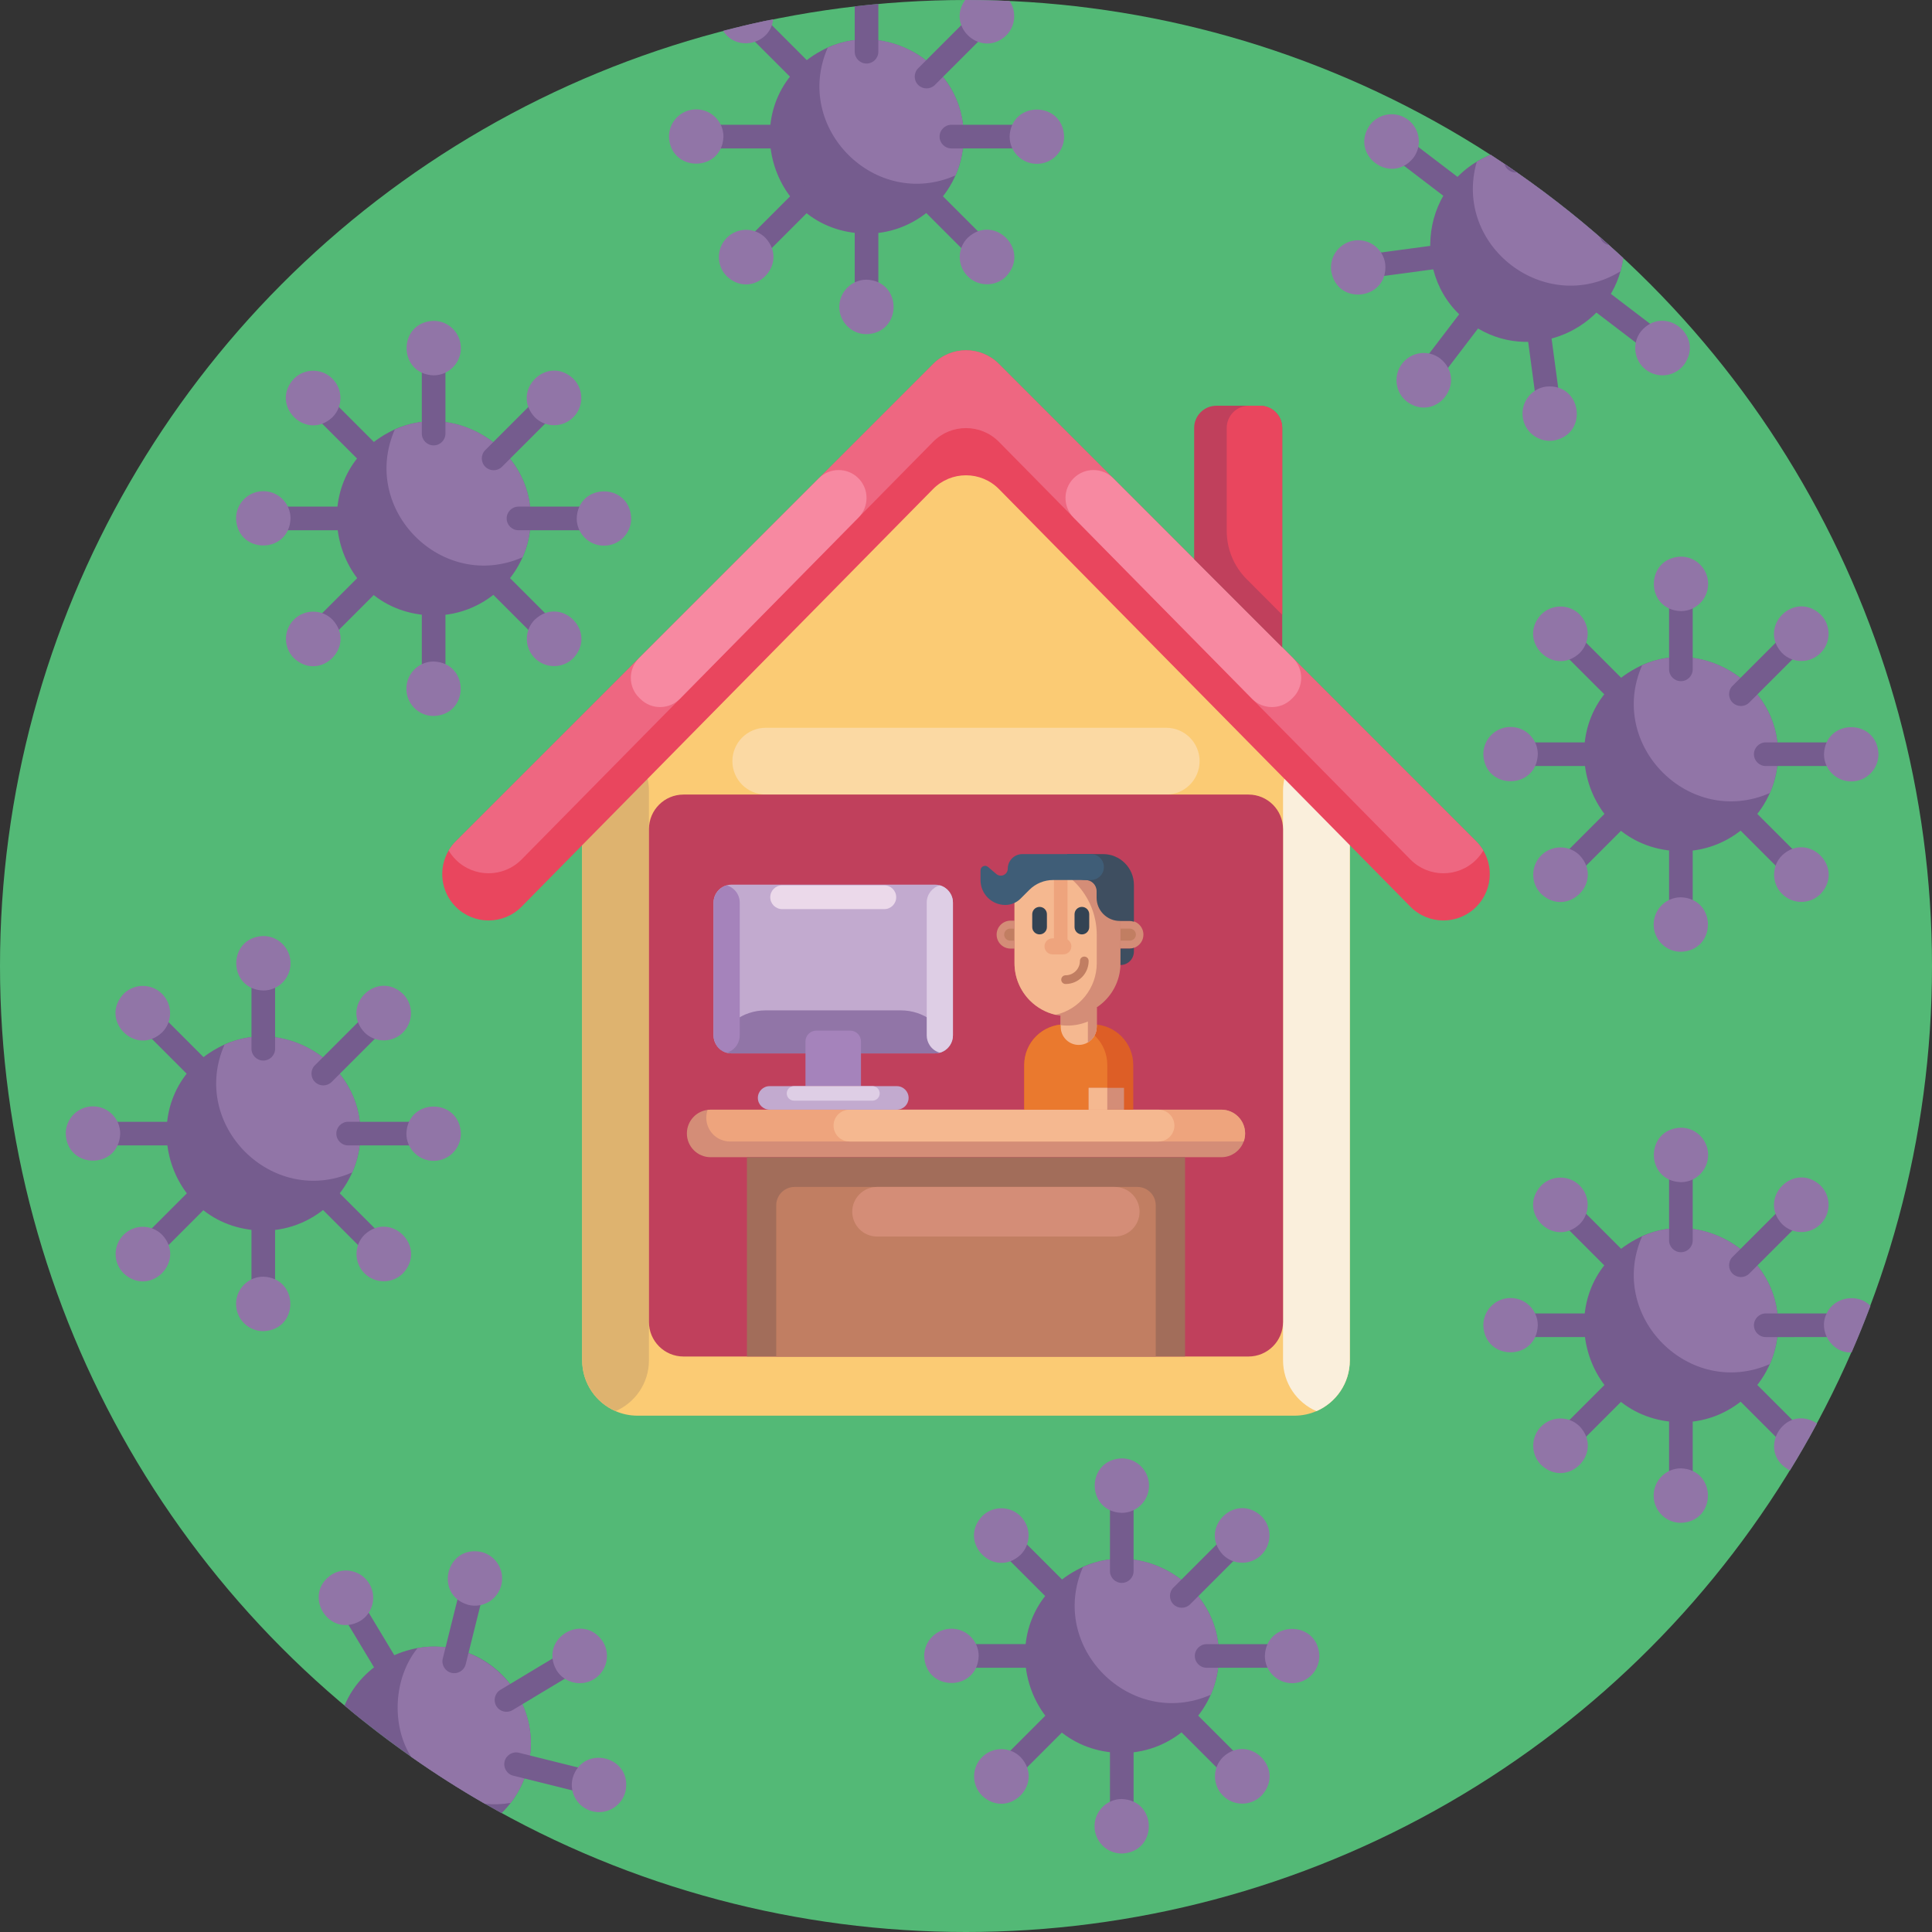 <svg id="Icons" enable-background="new 0 0 512 512" height="512" viewBox="0 0 512 512" width="512" xmlns="http://www.w3.org/2000/svg"><rect x="0" y="0" width="512" height="512" fill="#333333" stroke="none"/><g><circle cx="256" cy="256" fill="#53b976" r="256"/><g><g><g><path d="m95.49 300.42c.081 13.894-11.394 25.759-25.71 25.71-26.94-.31-35.384-35.896-12.01-48.45 16.687-9.139 37.985 3.633 37.72 22.74z" fill="#755c8e"/><path d="m95.49 300.42c0 3.65-.76 7.13-2.14 10.28-21.262 9.347-43.192-12.612-33.85-33.86 16.503-7.53 36.301 5.351 35.99 23.58z" fill="#9175a7"/></g><g><g><g><path d="m72.906 255.275h-6.262v22.652c0 1.729 1.402 3.131 3.131 3.131s3.131-1.402 3.131-3.131z" fill="#755c8e"/><path d="m76.995 255.275c0-3.987-3.232-7.22-7.22-7.22-9.557.33-9.555 14.111 0 14.439 3.987.001 7.22-3.232 7.22-7.219z" fill="#9175a7"/></g><g><path d="m66.644 345.555h6.262v-22.652c0-1.729-1.402-3.131-3.131-3.131s-3.131 1.402-3.131 3.131z" fill="#755c8e"/><path d="m62.555 345.555c0 3.987 3.232 7.22 7.22 7.22 9.557-.33 9.555-14.111 0-14.439-3.987-.001-7.22 3.232-7.22 7.219z" fill="#9175a7"/></g></g><g><g><path d="m24.635 297.284v6.262h22.652c1.729 0 3.131-1.402 3.131-3.131s-1.402-3.131-3.131-3.131z" fill="#755c8e"/><path d="m24.635 293.195c-3.987 0-7.22 3.232-7.22 7.22.33 9.557 14.111 9.555 14.439 0 .001-3.987-3.232-7.22-7.219-7.22z" fill="#9175a7"/></g><g><path d="m114.915 303.546v-6.262h-22.652c-1.729 0-3.131 1.402-3.131 3.131s1.402 3.131 3.131 3.131z" fill="#755c8e"/><path d="m114.915 307.635c3.987 0 7.22-3.232 7.22-7.22-.33-9.557-14.111-9.555-14.439 0-.001 3.987 3.232 7.22 7.219 7.22z" fill="#9175a7"/></g></g><g><g><path d="m35.642 330.12 4.428 4.428 16.017-16.017c1.223-1.223 1.223-3.205 0-4.428s-3.205-1.223-4.428 0z" fill="#755c8e"/><path d="m32.751 327.229c-2.819 2.819-2.819 7.391 0 10.21 6.991 6.524 16.734-3.222 10.21-10.21-2.819-2.82-7.39-2.82-10.21 0z" fill="#9175a7"/></g><g><path d="m103.908 270.71-4.428-4.428-16.017 16.017c-1.223 1.223-1.223 3.205 0 4.428s3.205 1.223 4.428 0z" fill="#755c8e"/><path d="m106.799 273.601c2.819-2.819 2.819-7.391 0-10.21-6.991-6.524-16.734 3.222-10.21 10.21 2.819 2.82 7.39 2.82 10.21 0z" fill="#9175a7"/></g></g><g><g><path d="m99.48 334.548 4.428-4.428-16.017-16.017c-1.223-1.223-3.205-1.223-4.428 0s-1.223 3.205 0 4.428z" fill="#755c8e"/><path d="m96.589 337.439c2.819 2.819 7.391 2.819 10.21 0 6.524-6.991-3.222-16.734-10.21-10.21-2.82 2.819-2.82 7.39 0 10.21z" fill="#9175a7"/></g><g><path d="m40.07 266.282-4.428 4.428 16.017 16.017c1.223 1.223 3.205 1.223 4.428 0s1.223-3.205 0-4.428z" fill="#755c8e"/><path d="m42.961 263.391c-2.819-2.819-7.391-2.819-10.21 0-6.524 6.991 3.222 16.734 10.21 10.21 2.82-2.819 2.82-7.39 0-10.21z" fill="#9175a7"/></g></g></g></g><g><g><path d="m140.63 137.394c.081 13.894-11.394 25.759-25.71 25.71-26.94-.31-35.384-35.896-12.01-48.45 16.687-9.139 37.985 3.633 37.72 22.74z" fill="#755c8e"/><path d="m140.63 137.394c0 3.65-.76 7.13-2.14 10.28-21.262 9.347-43.192-12.612-33.85-33.86 16.503-7.53 36.301 5.351 35.99 23.58z" fill="#9175a7"/></g><g><g><g><path d="m118.046 92.249h-6.262v22.652c0 1.729 1.402 3.131 3.131 3.131s3.131-1.402 3.131-3.131z" fill="#755c8e"/><path d="m122.135 92.249c0-3.987-3.232-7.22-7.22-7.22-9.557.33-9.555 14.111 0 14.439 3.987.001 7.22-3.232 7.22-7.219z" fill="#9175a7"/></g><g><path d="m111.784 182.529h6.262v-22.652c0-1.729-1.402-3.131-3.131-3.131s-3.131 1.402-3.131 3.131z" fill="#755c8e"/><path d="m107.695 182.529c0 3.987 3.232 7.22 7.22 7.22 9.557-.33 9.555-14.111 0-14.439-3.987-.001-7.22 3.232-7.22 7.219z" fill="#9175a7"/></g></g><g><g><path d="m69.775 134.258v6.262h22.652c1.729 0 3.131-1.402 3.131-3.131s-1.402-3.131-3.131-3.131z" fill="#755c8e"/><path d="m69.775 130.169c-3.987 0-7.22 3.232-7.22 7.22.33 9.557 14.111 9.555 14.439 0 .001-3.987-3.232-7.22-7.219-7.22z" fill="#9175a7"/></g><g><path d="m160.055 140.52v-6.262h-22.652c-1.729 0-3.131 1.402-3.131 3.131s1.402 3.131 3.131 3.131z" fill="#755c8e"/><path d="m160.055 144.609c3.987 0 7.22-3.232 7.22-7.22-.33-9.557-14.111-9.555-14.439 0-.001 3.987 3.232 7.22 7.219 7.22z" fill="#9175a7"/></g></g><g><g><path d="m80.782 167.094 4.428 4.428 16.017-16.017c1.223-1.223 1.223-3.205 0-4.428s-3.205-1.223-4.428 0z" fill="#755c8e"/><path d="m77.891 164.203c-2.819 2.819-2.819 7.391 0 10.21 6.991 6.524 16.734-3.222 10.21-10.21-2.819-2.82-7.39-2.82-10.21 0z" fill="#9175a7"/></g><g><path d="m149.048 107.684-4.428-4.428-16.017 16.017c-1.223 1.223-1.223 3.205 0 4.428s3.205 1.223 4.428 0z" fill="#755c8e"/><path d="m151.939 110.575c2.819-2.819 2.819-7.391 0-10.21-6.991-6.524-16.734 3.222-10.21 10.21 2.819 2.82 7.391 2.82 10.21 0z" fill="#9175a7"/></g></g><g><g><path d="m144.62 171.522 4.428-4.428-16.017-16.017c-1.223-1.223-3.205-1.223-4.428 0s-1.223 3.205 0 4.428z" fill="#755c8e"/><path d="m141.729 174.413c2.819 2.819 7.391 2.819 10.21 0 6.524-6.991-3.222-16.734-10.21-10.21-2.82 2.819-2.82 7.391 0 10.21z" fill="#9175a7"/></g><g><path d="m85.21 103.256-4.428 4.428 16.017 16.017c1.223 1.223 3.205 1.223 4.428 0s1.223-3.205 0-4.428z" fill="#755c8e"/><path d="m88.101 100.365c-2.819-2.819-7.391-2.819-10.21 0-6.524 6.991 3.222 16.734 10.21 10.21 2.82-2.819 2.82-7.39 0-10.21z" fill="#9175a7"/></g></g></g></g><g><g><path d="m255.356 36.205c.081 13.894-11.394 25.759-25.71 25.71-26.94-.31-35.384-35.896-12.01-48.45 16.688-9.139 37.986 3.633 37.72 22.74z" fill="#755c8e"/><path d="m255.356 36.205c0 3.65-.76 7.13-2.14 10.28-21.262 9.347-43.192-12.612-33.85-33.86 16.503-7.53 36.302 5.351 35.99 23.58z" fill="#9175a7"/></g><g><g><g><path d="m232.77 1.04v12.67c0 1.733-1.405 3.127-3.13 3.13-1.73 0-3.13-1.4-3.13-3.13v-12.03c2.08-.24 4.17-.45 6.26-.64z" fill="#755c8e"/></g><g><path d="m226.51 81.34h6.262v-22.651c0-1.729-1.402-3.131-3.131-3.131s-3.131 1.402-3.131 3.131z" fill="#755c8e"/><path d="m222.422 81.34c0 3.987 3.232 7.22 7.22 7.22 9.557-.33 9.555-14.111 0-14.439-3.988 0-7.22 3.232-7.22 7.219z" fill="#9175a7"/></g></g><g><g><path d="m184.501 33.069v6.262h22.652c1.729 0 3.131-1.402 3.131-3.131s-1.402-3.131-3.131-3.131z" fill="#755c8e"/><path d="m184.501 28.981c-3.987 0-7.22 3.232-7.22 7.22.33 9.557 14.111 9.555 14.439 0 .001-3.988-3.231-7.22-7.219-7.22z" fill="#9175a7"/></g><g><path d="m274.781 39.331v-6.262h-22.651c-1.729 0-3.131 1.402-3.131 3.131s1.402 3.131 3.131 3.131z" fill="#755c8e"/><path d="m274.781 43.42c3.987 0 7.22-3.232 7.22-7.22-.33-9.557-14.111-9.555-14.439 0 0 3.988 3.232 7.22 7.219 7.22z" fill="#9175a7"/></g></g><g><g><path d="m195.509 65.905 4.428 4.428 16.017-16.017c1.223-1.223 1.223-3.205 0-4.428s-3.205-1.223-4.428 0z" fill="#755c8e"/><path d="m192.618 63.014c-2.819 2.819-2.819 7.391 0 10.21 6.991 6.524 16.734-3.222 10.21-10.21-2.82-2.819-7.391-2.819-10.21 0z" fill="#9175a7"/></g><g><path d="m263.774 6.495-4.428-4.428-16.017 16.017c-1.223 1.223-1.223 3.205 0 4.428s3.205 1.223 4.428 0z" fill="#755c8e"/><path d="m266.67 9.39c-6.449 6.144-16.023-2.171-10.91-9.39 3.948-.003 7.882.086 11.79.26 1.89 2.81 1.59 6.65-.88 9.13z" fill="#9175a7"/></g></g><g><g><path d="m259.346 70.333 4.428-4.428-16.017-16.017c-1.223-1.223-3.205-1.223-4.428 0s-1.223 3.205 0 4.428z" fill="#755c8e"/><path d="m256.455 73.224c2.819 2.819 7.391 2.819 10.21 0 6.524-6.991-3.222-16.734-10.21-10.21-2.819 2.819-2.819 7.391 0 10.21z" fill="#9175a7"/></g><g><path d="m216.87 20.3c.085 2.67-3.482 4.22-5.34 2.21 0 0-2.14-2.14-2.14-2.14-2.759-2.756-10.677-10.665-13.32-13.31 2.39-.58 4.8-1.12 7.23-1.63.271.271 9.872 9.872 10.52 10.52.983 1.081 3.225 2.689 3.05 4.35z" fill="#755c8e"/><path d="m204.89 5.1c-.654 6.632-9.681 8.789-13.26 3.06 4.393-1.13 8.802-2.151 13.26-3.06z" fill="#9175a7"/></g></g></g></g><g><g><path d="m322.997 438.848c.081 13.894-11.394 25.759-25.71 25.71-26.94-.31-35.384-35.896-12.01-48.45 16.688-9.138 37.986 3.633 37.72 22.74z" fill="#755c8e"/><path d="m322.997 438.848c0 3.65-.76 7.13-2.14 10.28-21.262 9.347-43.192-12.612-33.85-33.86 16.503-7.53 36.302 5.351 35.99 23.58z" fill="#9175a7"/></g><g><g><g><path d="m300.413 393.703h-6.262v22.652c0 1.729 1.402 3.131 3.131 3.131s3.131-1.402 3.131-3.131z" fill="#755c8e"/><path d="m304.502 393.703c0-3.987-3.232-7.22-7.22-7.22-9.557.33-9.555 14.111 0 14.439 3.988.001 7.22-3.231 7.22-7.219z" fill="#9175a7"/></g><g><path d="m294.151 483.983h6.262v-22.652c0-1.729-1.402-3.131-3.131-3.131s-3.131 1.402-3.131 3.131z" fill="#755c8e"/><path d="m290.063 483.983c0 3.987 3.232 7.22 7.22 7.22 9.557-.33 9.555-14.111 0-14.439-3.988 0-7.22 3.232-7.22 7.219z" fill="#9175a7"/></g></g><g><g><path d="m252.142 435.712v6.262h22.652c1.729 0 3.131-1.402 3.131-3.131s-1.402-3.131-3.131-3.131z" fill="#755c8e"/><path d="m252.142 431.624c-3.987 0-7.22 3.232-7.22 7.22.33 9.557 14.111 9.555 14.439 0 .001-3.988-3.231-7.22-7.219-7.22z" fill="#9175a7"/></g><g><path d="m342.422 441.974v-6.262h-22.652c-1.729 0-3.131 1.402-3.131 3.131s1.402 3.131 3.131 3.131z" fill="#755c8e"/><path d="m342.422 446.063c3.987 0 7.22-3.232 7.22-7.22-.33-9.557-14.111-9.555-14.439 0 0 3.988 3.232 7.22 7.219 7.22z" fill="#9175a7"/></g></g><g><g><path d="m263.15 468.548 4.428 4.428 16.017-16.017c1.223-1.223 1.223-3.205 0-4.428s-3.205-1.223-4.428 0z" fill="#755c8e"/><path d="m260.258 465.657c-2.819 2.819-2.819 7.391 0 10.21 6.991 6.524 16.734-3.222 10.21-10.21-2.819-2.819-7.39-2.819-10.21 0z" fill="#9175a7"/></g><g><path d="m331.415 409.138-4.428-4.428-16.017 16.017c-1.223 1.223-1.223 3.205 0 4.428s3.205 1.223 4.428 0z" fill="#755c8e"/><path d="m334.306 412.03c2.819-2.819 2.819-7.391 0-10.21-6.991-6.524-16.734 3.222-10.21 10.21 2.82 2.819 7.391 2.819 10.21 0z" fill="#9175a7"/></g></g><g><g><path d="m326.987 472.976 4.428-4.428-16.017-16.017c-1.223-1.223-3.205-1.223-4.428 0s-1.223 3.205 0 4.428z" fill="#755c8e"/><path d="m324.096 475.867c2.819 2.819 7.391 2.819 10.21 0 6.524-6.991-3.222-16.734-10.21-10.21-2.819 2.82-2.819 7.391 0 10.21z" fill="#9175a7"/></g><g><path d="m267.577 404.711-4.428 4.428 16.017 16.017c1.223 1.223 3.205 1.223 4.428 0s1.223-3.205 0-4.428z" fill="#755c8e"/><path d="m270.469 401.819c-2.819-2.819-7.391-2.819-10.21 0-6.524 6.991 3.222 16.734 10.21 10.21 2.819-2.819 2.819-7.39 0-10.21z" fill="#9175a7"/></g></g></g></g><g><g><path d="m471.169 351.212c.081 13.894-11.394 25.759-25.71 25.71-26.94-.31-35.384-35.896-12.01-48.45 16.687-9.139 37.985 3.633 37.72 22.74z" fill="#755c8e"/><path d="m471.169 351.212c0 3.65-.76 7.13-2.14 10.28-21.262 9.347-43.192-12.612-33.85-33.86 16.503-7.531 36.301 5.351 35.99 23.58z" fill="#9175a7"/></g><g><g><g><path d="m448.585 306.067h-6.262v22.652c0 1.729 1.402 3.131 3.131 3.131s3.131-1.402 3.131-3.131z" fill="#755c8e"/><path d="m452.673 306.067c0-3.987-3.232-7.22-7.22-7.22-9.557.33-9.555 14.111 0 14.439 3.988 0 7.22-3.232 7.22-7.219z" fill="#9175a7"/></g><g><path d="m442.323 396.347h6.262v-22.652c0-1.729-1.402-3.131-3.131-3.131s-3.131 1.402-3.131 3.131z" fill="#755c8e"/><path d="m438.234 396.347c0 3.987 3.232 7.22 7.22 7.22 9.557-.33 9.555-14.111 0-14.439-3.988-.001-7.22 3.231-7.22 7.219z" fill="#9175a7"/></g></g><g><g><path d="m400.314 348.076v6.262h22.652c1.729 0 3.131-1.402 3.131-3.131s-1.402-3.131-3.131-3.131z" fill="#755c8e"/><path d="m400.314 343.987c-3.987 0-7.22 3.232-7.22 7.22.33 9.557 14.111 9.555 14.439 0 0-3.988-3.232-7.22-7.219-7.22z" fill="#9175a7"/></g><g><path d="m490.594 354.338v-6.262h-22.652c-1.729 0-3.131 1.402-3.131 3.131s1.402 3.131 3.131 3.131z" fill="#755c8e"/><path d="m495.69 346.09c-1.56 4.16-3.23 8.27-5 12.33-5.288.218-8.963-5.754-6.6-10.34 1.902-4.366 8.314-5.482 11.6-1.99z" fill="#9175a7"/></g></g><g><g><path d="m411.321 380.912 4.428 4.428 16.017-16.017c1.223-1.223 1.223-3.205 0-4.428s-3.205-1.223-4.428 0z" fill="#755c8e"/><path d="m408.43 378.021c-2.819 2.819-2.819 7.391 0 10.21 6.991 6.524 16.734-3.222 10.21-10.21-2.82-2.82-7.391-2.82-10.21 0z" fill="#9175a7"/></g><g><path d="m479.586 321.502-4.428-4.428-16.017 16.017c-1.223 1.223-1.223 3.205 0 4.428s3.205 1.223 4.428 0z" fill="#755c8e"/><path d="m482.477 324.393c2.819-2.819 2.819-7.391 0-10.21-6.991-6.524-16.734 3.222-10.21 10.21 2.82 2.819 7.391 2.819 10.21 0z" fill="#9175a7"/></g></g><g><g><path d="m479.54 380.86c-.05.08-.1.16-.14.24l-4.24 4.24-16.02-16.02c-1.228-1.222-1.223-3.206 0-4.43 1.22-1.22 3.21-1.22 4.43 0z" fill="#755c8e"/><path d="m481.53 377.22c-2.265 4.228-4.658 8.383-7.17 12.46-9.269-4.8-1.602-18.052 7.17-12.46z" fill="#9175a7"/></g><g><path d="m415.749 317.074-4.428 4.428 16.017 16.017c1.223 1.223 3.205 1.223 4.428 0s1.223-3.205 0-4.428z" fill="#755c8e"/><path d="m418.64 314.183c-2.819-2.819-7.391-2.819-10.21 0-6.524 6.991 3.222 16.734 10.21 10.21 2.819-2.819 2.819-7.391 0-10.21z" fill="#9175a7"/></g></g></g></g><g><g><path d="m471.169 199.877c.081 13.894-11.394 25.759-25.71 25.71-26.94-.31-35.384-35.896-12.01-48.45 16.687-9.139 37.985 3.633 37.72 22.74z" fill="#755c8e"/><path d="m471.169 199.877c0 3.65-.76 7.13-2.14 10.28-21.262 9.347-43.192-12.612-33.85-33.86 16.503-7.531 36.301 5.351 35.99 23.58z" fill="#9175a7"/></g><g><g><g><path d="m448.585 154.732h-6.262v22.652c0 1.729 1.402 3.131 3.131 3.131s3.131-1.402 3.131-3.131z" fill="#755c8e"/><path d="m452.673 154.732c0-3.987-3.232-7.22-7.22-7.22-9.557.33-9.555 14.111 0 14.439 3.988 0 7.22-3.232 7.22-7.219z" fill="#9175a7"/></g><g><path d="m442.323 245.012h6.262v-22.652c0-1.729-1.402-3.131-3.131-3.131s-3.131 1.402-3.131 3.131z" fill="#755c8e"/><path d="m438.234 245.012c0 3.987 3.232 7.22 7.22 7.22 9.557-.33 9.555-14.111 0-14.439-3.988-.001-7.22 3.232-7.22 7.219z" fill="#9175a7"/></g></g><g><g><path d="m400.314 196.741v6.262h22.652c1.729 0 3.131-1.402 3.131-3.131s-1.402-3.131-3.131-3.131z" fill="#755c8e"/><path d="m400.314 192.652c-3.987 0-7.22 3.232-7.22 7.22.33 9.557 14.111 9.555 14.439 0 0-3.987-3.232-7.22-7.219-7.22z" fill="#9175a7"/></g><g><path d="m490.594 203.003v-6.262h-22.652c-1.729 0-3.131 1.402-3.131 3.131s1.402 3.131 3.131 3.131z" fill="#755c8e"/><path d="m490.594 207.091c3.987 0 7.22-3.232 7.22-7.22-.33-9.557-14.111-9.555-14.439 0-.001 3.988 3.231 7.22 7.219 7.22z" fill="#9175a7"/></g></g><g><g><path d="m411.321 229.577 4.428 4.428 16.017-16.017c1.223-1.223 1.223-3.205 0-4.428s-3.205-1.223-4.428 0z" fill="#755c8e"/><path d="m408.43 226.686c-2.819 2.819-2.819 7.391 0 10.21 6.991 6.524 16.734-3.222 10.21-10.21-2.82-2.82-7.391-2.82-10.21 0z" fill="#9175a7"/></g><g><path d="m479.586 170.167-4.428-4.428-16.017 16.017c-1.223 1.223-1.223 3.205 0 4.428s3.205 1.223 4.428 0z" fill="#755c8e"/><path d="m482.477 173.058c2.819-2.819 2.819-7.391 0-10.21-6.991-6.524-16.734 3.222-10.21 10.21 2.82 2.82 7.391 2.82 10.21 0z" fill="#9175a7"/></g></g><g><g><path d="m475.158 234.005 4.428-4.428-16.017-16.017c-1.223-1.223-3.205-1.223-4.428 0s-1.223 3.205 0 4.428z" fill="#755c8e"/><path d="m472.267 236.896c2.819 2.819 7.391 2.819 10.21 0 6.524-6.991-3.222-16.734-10.21-10.21-2.819 2.819-2.819 7.39 0 10.21z" fill="#9175a7"/></g><g><path d="m415.749 165.739-4.428 4.428 16.017 16.017c1.223 1.223 3.205 1.223 4.428 0s1.223-3.205 0-4.428z" fill="#755c8e"/><path d="m418.64 162.848c-2.819-2.819-7.391-2.819-10.21 0-6.524 6.991 3.222 16.734 10.21 10.21 2.819-2.819 2.819-7.391 0-10.21z" fill="#9175a7"/></g></g></g></g><g><g><path d="m426.4 64.95c-8.726-7.793-18.008-14.991-27.73-21.54h-.01l-3.61-2.39c-19.704 7.965-21.711 35.323-3.36 46.04h.01c15.612 9.299 36.105-.686 38.46-18.69z" fill="#755c8e"/><path d="m426.4 64.95c-8.726-7.793-18.008-14.991-27.73-21.54h-.01l-3.61-2.39c-1.29.52-2.52 1.14-3.69 1.85-6.43 22.316 18.23 41.143 38.06 29.05.33-1.15.58-2.34.74-3.55z" fill="#9175a7"/></g><g><g><g><path d="m401.99 45.69c-1.53.16-2.93-.83-3.32-2.28 1.12.75 2.22 1.51 3.32 2.28z" fill="#755c8e"/></g><g><path d="m407.596 110.024 6.206-.835-3.02-22.45c-.231-1.714-1.807-2.916-3.52-2.686-1.714.231-2.916 1.807-2.686 3.52z" fill="#755c8e"/><path d="m403.544 110.569c.532 3.952 4.166 6.724 8.118 6.193 9.428-1.601 7.588-15.258-1.925-14.31-3.952.531-6.725 4.165-6.193 8.117z" fill="#9175a7"/></g></g><g><g><path d="m359.527 67.784.835 6.206 22.45-3.02c1.714-.231 2.916-1.807 2.686-3.521s-1.807-2.916-3.521-2.686z" fill="#755c8e"/><path d="m358.982 63.732c-3.952.532-6.724 4.166-6.193 8.118 1.601 9.428 15.258 7.588 14.31-1.925-.531-3.952-4.166-6.725-8.117-6.193z" fill="#9175a7"/></g><g><path d="m426.4 64.95c-1.12-.21-2.06-1.02-2.41-2.12.81.7 1.62 1.41 2.41 2.12z" fill="#755c8e"/></g></g><g><g><path d="m374.813 98.859 4.979 3.798 13.739-18.01c1.049-1.375.785-3.34-.59-4.388-1.375-1.049-3.34-.785-4.388.59z" fill="#755c8e"/><path d="m371.563 96.38c-2.418 3.17-1.809 7.701 1.361 10.119 7.799 5.534 16.155-5.424 8.758-11.48-3.171-2.419-7.701-1.81-10.119 1.361z" fill="#9175a7"/></g></g><g><g><path d="m438.671 94.737 3.798-4.979-18.009-13.738c-1.375-1.049-3.34-.785-4.388.59s-.785 3.34.59 4.388z" fill="#755c8e"/><path d="m436.192 97.988c3.17 2.418 7.701 1.809 10.119-1.361 5.534-7.799-5.424-16.155-11.48-8.758-2.419 3.17-1.81 7.701 1.361 10.119z" fill="#9175a7"/></g><g><path d="m370.691 35.001-3.798 4.979 18.01 13.739c1.375 1.049 3.34.785 4.388-.59 1.049-1.375.785-3.34-.59-4.388z" fill="#755c8e"/><path d="m373.171 31.751c-3.17-2.418-7.701-1.809-10.119 1.361-5.534 7.799 5.424 16.155 11.48 8.758 2.419-3.171 1.809-7.701-1.361-10.119z" fill="#9175a7"/></g></g></g></g><g><g><path d="m140.47 465.23c-.689 5.755-3.415 11.296-7.57 15.28-1.49-.82-2.95-1.65-4.41-2.49-13.147-7.548-25.583-16.279-37.19-26.03 4.75-11.446 17.914-17.966 29.86-14.84 12.451 2.973 20.988 15.397 19.31 28.08z" fill="#755c8e"/><path d="m140.47 465.23c-.534 4.507-2.378 9.005-5.13 12.55-2.22.39-4.53.48-6.85.24-6.71-3.848-13.248-8.02-19.56-12.47-5.267-8.368-4.668-20.9 1.74-28.8 16.705-3.009 32.036 11.647 29.8 28.48z" fill="#9175a7"/></g><g><g><g><path d="m128.89 419.059-6.077-1.513-5.472 21.981c-.418 1.678.604 3.377 2.282 3.795s3.377-.604 3.795-2.282z" fill="#755c8e"/><path d="m132.857 420.047c.963-3.869-1.392-7.787-5.262-8.75-9.354-1.988-12.681 11.384-3.488 14.012 3.869.963 7.787-1.393 8.75-5.262z" fill="#9175a7"/></g></g><g><g><path d="m96.17 455.98c-1.06-.84-2.1-1.69-3.15-2.56 1.496.225 2.838 1.039 3.15 2.56z" fill="#755c8e"/></g><g><path d="m157.993 476.049 1.513-6.077-21.981-5.472c-1.678-.418-3.377.604-3.795 2.282s.604 3.377 2.282 3.795z" fill="#755c8e"/><path d="m157.005 480.017c3.869.963 7.787-1.392 8.75-5.262 1.988-9.354-11.384-12.681-14.012-3.488-.963 3.869 1.393 7.786 5.262 8.75z" fill="#9175a7"/></g></g><g><g><path d="m155.244 441.527-3.227-5.367-19.412 11.673c-1.482.891-1.961 2.815-1.07 4.297s2.815 1.961 4.297 1.07z" fill="#755c8e"/><path d="m157.351 445.03c3.417-2.055 4.521-6.491 2.467-9.908-5.208-8.02-17.016-.917-12.374 7.441 2.054 3.418 6.49 4.522 9.907 2.467z" fill="#9175a7"/></g></g><g><g><path d="m94.367 421.808-5.367 3.227 11.673 19.412c.891 1.482 2.815 1.961 4.297 1.07s1.961-2.815 1.07-4.297z" fill="#755c8e"/><path d="m97.871 419.701c-2.055-3.417-6.491-4.521-9.908-2.467-8.02 5.208-.917 17.016 7.441 12.374 3.417-2.055 4.522-6.49 2.467-9.907z" fill="#9175a7"/></g></g></g></g></g><g><g><g><g><path d="m357.719 209.558v150.937c0 6.038-3.641 11.215-8.846 13.473h-.007c-1.786.771-3.752 1.202-5.823 1.202h-174.09c-2.071 0-4.037-.431-5.823-1.202-5.204-2.251-8.852-7.435-8.852-13.473v-150.937l101.72-102.03z" fill="#fbcb74"/><path d="m357.719 209.558v150.937c0 6.038-3.641 11.215-8.846 13.473h-.007c-5.198-2.258-8.846-7.435-8.846-13.473v-150.937c0-6.031 3.648-11.208 8.846-13.473h.007c5.205 2.258 8.846 7.442 8.846 13.473z" fill="#faefdc"/><path d="m171.976 209.558v150.937c0 6.038-3.641 11.222-8.846 13.473-5.204-2.251-8.852-7.435-8.852-13.473v-150.937c0-6.031 3.648-11.215 8.852-13.473 5.205 2.258 8.846 7.442 8.846 13.473z" fill="#deb36f"/><path d="m317.905 201.717c0 4.887-3.962 8.849-8.849 8.849h-106.116c-4.887 0-8.849-3.962-8.849-8.849s3.962-8.849 8.849-8.849h106.116c4.887 0 8.849 3.962 8.849 8.849z" fill="#fbd9a3"/><path d="m330.855 210.566h-149.713c-5.062 0-9.166 4.104-9.166 9.166v130.591c0 5.062 4.104 9.166 9.166 9.166h149.713c5.062 0 9.166-4.104 9.166-9.166v-130.591c-.001-5.062-4.104-9.166-9.166-9.166z" fill="#c0405c"/></g><g><path d="m394.803 231.647c0 3.148-1.202 6.288-3.599 8.686-4.822 4.822-12.653 4.795-17.441-.063l-109.017-110.649c-4.808-4.885-12.688-4.885-17.497 0l-109.015 110.65c-2.404 2.439-5.58 3.662-8.748 3.662-3.148 0-6.295-1.202-8.693-3.599-4.051-4.051-4.676-10.228-1.89-14.939.514-.869 1.146-1.688 1.89-2.432l126.54-126.535c4.794-4.801 12.577-4.795 17.371 0l126.499 126.534c.743.744 1.376 1.563 1.89 2.432 1.14 1.925 1.71 4.086 1.71 6.253z" fill="#e9465e"/><path d="m393.094 225.394c-.514.869-1.146 1.689-1.89 2.432v.007c-4.822 4.822-12.653 4.788-17.441-.07l-109.017-110.649c-4.808-4.885-12.688-4.885-17.497 0l-109.015 110.649c-2.404 2.439-5.58 3.662-8.755 3.662-3.148 0-6.288-1.195-8.686-3.592-.75-.75-1.376-1.57-1.89-2.439.514-.869 1.146-1.688 1.89-2.432l126.54-126.534c4.794-4.801 12.577-4.795 17.371 0l126.499 126.534c.744.743 1.377 1.563 1.891 2.432z" fill="#ee6781"/><g fill="#f789a1"><path d="m169.748 185.269-.359-.352c-2.932-2.878-2.954-7.594-.049-10.499l47.688-47.685c2.868-2.868 7.511-2.888 10.404-.046 2.914 2.863 2.952 7.547.085 10.457l-47.328 48.037c-2.862 2.903-7.533 2.942-10.441.088z"/><path d="m342.257 185.267.351-.344c2.939-2.881 2.963-7.607.053-10.517l-47.659-47.672c-2.869-2.87-7.513-2.894-10.412-.055-2.926 2.866-2.968 7.564-.094 10.481l47.308 48.016c2.864 2.907 7.539 2.947 10.453.091z"/></g></g></g><g><path d="m339.805 113.41v58.139l-23.34-23.347v-34.792c0-3.252 2.633-5.885 5.878-5.885h11.583c3.246 0 5.879 2.633 5.879 5.885z" fill="#c0405c"/><path d="m339.805 113.41v49.509l-9.401-9.408c-3.405-3.398-5.309-8.012-5.309-12.813v-27.288c0-3.252 2.634-5.885 5.879-5.885h2.953c3.245 0 5.878 2.633 5.878 5.885z" fill="#e9465e"/></g></g><g><g><g><path d="m329.968 300.372c0 .729-.123 1.431-.355 2.085-.314.901-.83 1.708-1.491 2.369-1.14 1.14-2.717 1.846-4.455 1.846h-135.338c-3.479 0-6.301-2.821-6.301-6.301 0-1.738.706-3.315 1.846-4.455.96-.96 2.235-1.611 3.651-1.79.262-.034.531-.052.803-.052h135.338c3.48.001 6.302 2.819 6.302 6.298z" fill="#d48d77"/><path d="m329.968 300.372c0 .729-.123 1.431-.355 2.085-.262.034-.531.052-.804.052h-135.337c-3.479 0-6.301-2.822-6.301-6.301 0-.729.123-1.431.355-2.082.262-.034.531-.052.803-.052h135.338c3.479.001 6.301 2.819 6.301 6.298z" fill="#eea47d"/><path d="m307.009 302.51h-81.89c-2.329 0-4.217-1.888-4.217-4.217s1.888-4.217 4.217-4.217h81.89c2.329 0 4.217 1.888 4.217 4.217s-1.888 4.217-4.217 4.217z" fill="#f5b890"/></g><g><path d="m197.945 306.673h116.107v52.816h-116.107z" fill="#a26d5a"/><path d="m205.711 319.42c0-2.691 2.179-4.869 4.869-4.869h90.836c2.691 0 4.869 2.179 4.869 4.869v40.069h-100.574z" fill="#c17e62"/><path d="m295.426 327.691h-62.998c-3.629 0-6.57-2.942-6.57-6.57 0-3.629 2.942-6.57 6.57-6.57h62.998c3.629 0 6.57 2.942 6.57 6.57 0 3.629-2.942 6.57-6.57 6.57z" fill="#d48d77"/></g></g><g><g><path d="m271.431 282.225v11.85h28.892v-11.85c0-5.937-4.811-10.751-10.752-10.751h-7.389c-5.94-.001-10.751 4.814-10.751 10.751z" fill="#dd5e26"/><path d="m271.431 282.225v11.85h22.011v-11.85c0-5.937-4.811-10.751-10.752-10.751h-.508c-5.94-.001-10.751 4.814-10.751 10.751z" fill="#ea792e"/></g><g><path d="m281.103 266.959v5.184c0 2.637 2.138 4.772 4.775 4.772.884 0 1.713-.241 2.422-.66 1.406-.828 2.35-2.36 2.35-4.112v-5.184z" fill="#f5b890"/><path d="m290.65 266.959v5.184c0 1.752-.944 3.284-2.35 4.112v-5.541c-1.66.693-3.485 1.076-5.399 1.076-.611 0-1.211-.04-1.799-.112v-4.719z" fill="#d48d77"/></g><g><g><g><path d="m299.312 251.388h-2.367v-7.407h2.367c2.046 0 3.704 1.658 3.704 3.704 0 2.045-1.658 3.703-3.704 3.703z" fill="#d48d77"/><path d="m299.432 249.274h-2.487v-3.179h2.487c.878 0 1.589.712 1.589 1.589 0 .878-.712 1.59-1.589 1.59z" fill="#c17e62"/></g><g><path d="m267.82 243.981h1.037v7.407h-1.037c-2.046 0-3.704-1.658-3.704-3.704.001-2.045 1.659-3.703 3.704-3.703z" fill="#d48d77"/><path d="m267.701 246.095h1.156v3.179h-1.156c-.878 0-1.589-.712-1.589-1.589 0-.878.711-1.59 1.589-1.59z" fill="#c17e62"/></g></g><g><path d="m268.857 235.737v19.51c0 3.878 1.571 7.389 4.112 9.93 1.835 1.832 4.171 3.158 6.785 3.759 1.013.231 2.066.353 3.148.353 7.755 0 14.045-6.287 14.045-14.042v-19.51c0-4.25-3.449-7.696-7.699-7.696h-12.695c-.746 0-1.465.106-2.148.307-3.205.928-5.548 3.884-5.548 7.389z" fill="#d48d77"/><path d="m268.857 235.737v19.51c0 3.878 1.571 7.389 4.112 9.93 1.835 1.832 4.171 3.158 6.785 3.759 6.244-1.429 10.897-7.016 10.897-13.689v-7.465c0-9.712-7.009-17.784-16.246-19.434-3.205.928-5.548 3.884-5.548 7.389z" fill="#f5b890"/><g fill="#eea47d"><path d="m278.93 248.665h2.863c1.176 0 2.129.953 2.129 2.129s-.953 2.129-2.129 2.129h-2.863c-1.176 0-2.129-.953-2.129-2.129 0-1.175.953-2.129 2.129-2.129z"/><path d="m279.309 228.041h3.592v22.07h-3.592z" transform="matrix(-1 0 0 -1 562.21 478.152)"/></g><g fill="#334353"><path d="m286.712 240.337c1.075 0 1.946.871 1.946 1.946v3.396c0 1.075-.871 1.946-1.946 1.946s-1.946-.871-1.946-1.946v-3.396c.001-1.075.872-1.946 1.946-1.946z"/><path d="m275.498 240.337c1.075 0 1.946.871 1.946 1.946v3.396c0 1.075-.871 1.946-1.946 1.946s-1.946-.871-1.946-1.946v-3.396c0-1.075.871-1.946 1.946-1.946z"/></g><g><path d="m282.393 260.771c3.371 0 6.113-2.742 6.113-6.113 0-.638-.517-1.155-1.155-1.155s-1.155.517-1.155 1.155c0 2.097-1.706 3.803-3.803 3.803-.638 0-1.155.517-1.155 1.155-.001.638.517 1.155 1.155 1.155z" fill="#c17e62"/></g></g><g><path d="m296.945 251.388h2.367c.414 0 .811-.071 1.182-.196v.987c0 1.964-1.592 3.556-3.556 3.556z" fill="#3e4e60"/><path d="m296.936 244.062h2.378c.396 0 .77.078 1.128.193l.06.003v-9.736c0-4.518-3.662-8.18-8.18-8.18h-9.494v2.043c0 2.666 2.161 4.828 4.828 4.828 1.633 0 2.957 1.324 2.957 2.957v1.736c0 3.4 2.756 6.156 6.156 6.156l.167.009z" fill="#3e4e60"/><path d="m267.067 230.219c0 1.016-.823 1.839-1.839 1.839-.437 0-.861-.156-1.193-.44l-2.198-1.875c-.782-.667-1.986-.111-1.986.916v2.593c0 3.63 2.942 6.572 6.572 6.572 1.509 0 2.955-.599 4.022-1.666l2.332-2.332c1.673-1.673 3.943-2.613 6.309-2.613h10.021c1.897 0 3.435-1.538 3.435-3.435s-1.538-3.435-3.435-3.435h-18.164c-2.141 0-3.876 1.735-3.876 3.876z" fill="#3f5d77"/></g></g><g><path d="m288.506 288.289h9.366v5.787h-9.366z" fill="#d48d77" transform="matrix(-1 0 0 -1 586.377 582.364)"/><path d="m288.506 288.289h4.936v5.787h-4.936z" fill="#f5b890" transform="matrix(-1 0 0 -1 581.948 582.364)"/></g></g><g><g><path d="m252.538 239.208v35.174c0 .959-.285 1.855-.778 2.606-.618.959-1.57 1.675-2.696 1.987-.41.118-.848.181-1.292.181h-53.914c-.452 0-.882-.062-1.292-.181-1.126-.313-2.078-1.028-2.696-1.987-.493-.75-.778-1.647-.778-2.606v-35.174c0-.445.063-.882.181-1.292.445-1.591 1.695-2.849 3.294-3.294.41-.118.848-.181 1.292-.181h53.914c.452 0 .882.063 1.292.181 1.591.445 2.849 1.695 3.294 3.294.116.409.179.847.179 1.292z" fill="#c2aacf"/><path d="m251.759 276.987c-.848 1.306-2.314 2.168-3.988 2.168h-53.914c-1.675 0-3.141-.862-3.988-2.168 1.883-5.378 7.004-9.228 13.015-9.228h35.855c6.016 0 11.137 3.85 13.02 9.228z" fill="#9175a7"/><path d="m196.039 239.208v35.174c0 .959-.285 1.855-.778 2.606-.618.959-1.57 1.675-2.696 1.987-1.126-.313-2.078-1.028-2.696-1.987-.493-.75-.778-1.647-.778-2.606v-35.174c0-2.182 1.466-4.023 3.474-4.586 2.008.562 3.474 2.404 3.474 4.586z" fill="#a583bb"/><path d="m252.538 239.208v35.174c0 .959-.285 1.855-.778 2.606-.618.959-1.57 1.675-2.696 1.987-1.126-.313-2.078-1.028-2.696-1.987-.493-.75-.778-1.647-.778-2.606v-35.174c0-2.189 1.473-4.03 3.474-4.586 2.001.555 3.474 2.397 3.474 4.586z" fill="#decee5"/><path d="m207.278 240.927h27.072c1.741 0 3.153-1.412 3.153-3.153s-1.412-3.153-3.153-3.153h-27.072c-1.741 0-3.153 1.412-3.153 3.153 0 1.742 1.412 3.153 3.153 3.153z" fill="#ebd9ea"/></g><path d="m225.297 273.125h-8.966c-1.587 0-2.874 1.287-2.874 2.874v11.841h14.715v-11.84c-.001-1.588-1.288-2.875-2.875-2.875z" fill="#a583bb"/><g><path d="m237.672 287.84h-33.716c-1.722 0-3.117 1.396-3.117 3.117 0 1.722 1.396 3.117 3.117 3.117h33.716c1.722 0 3.117-1.396 3.117-3.117s-1.395-3.117-3.117-3.117z" fill="#c2aacf"/><path d="m231.208 287.84h-20.789c-1.062 0-1.922.861-1.922 1.922 0 1.062.861 1.922 1.922 1.922h20.789c1.062 0 1.922-.861 1.922-1.922s-.86-1.922-1.922-1.922z" fill="#decee5"/></g></g></g></g></g></svg>